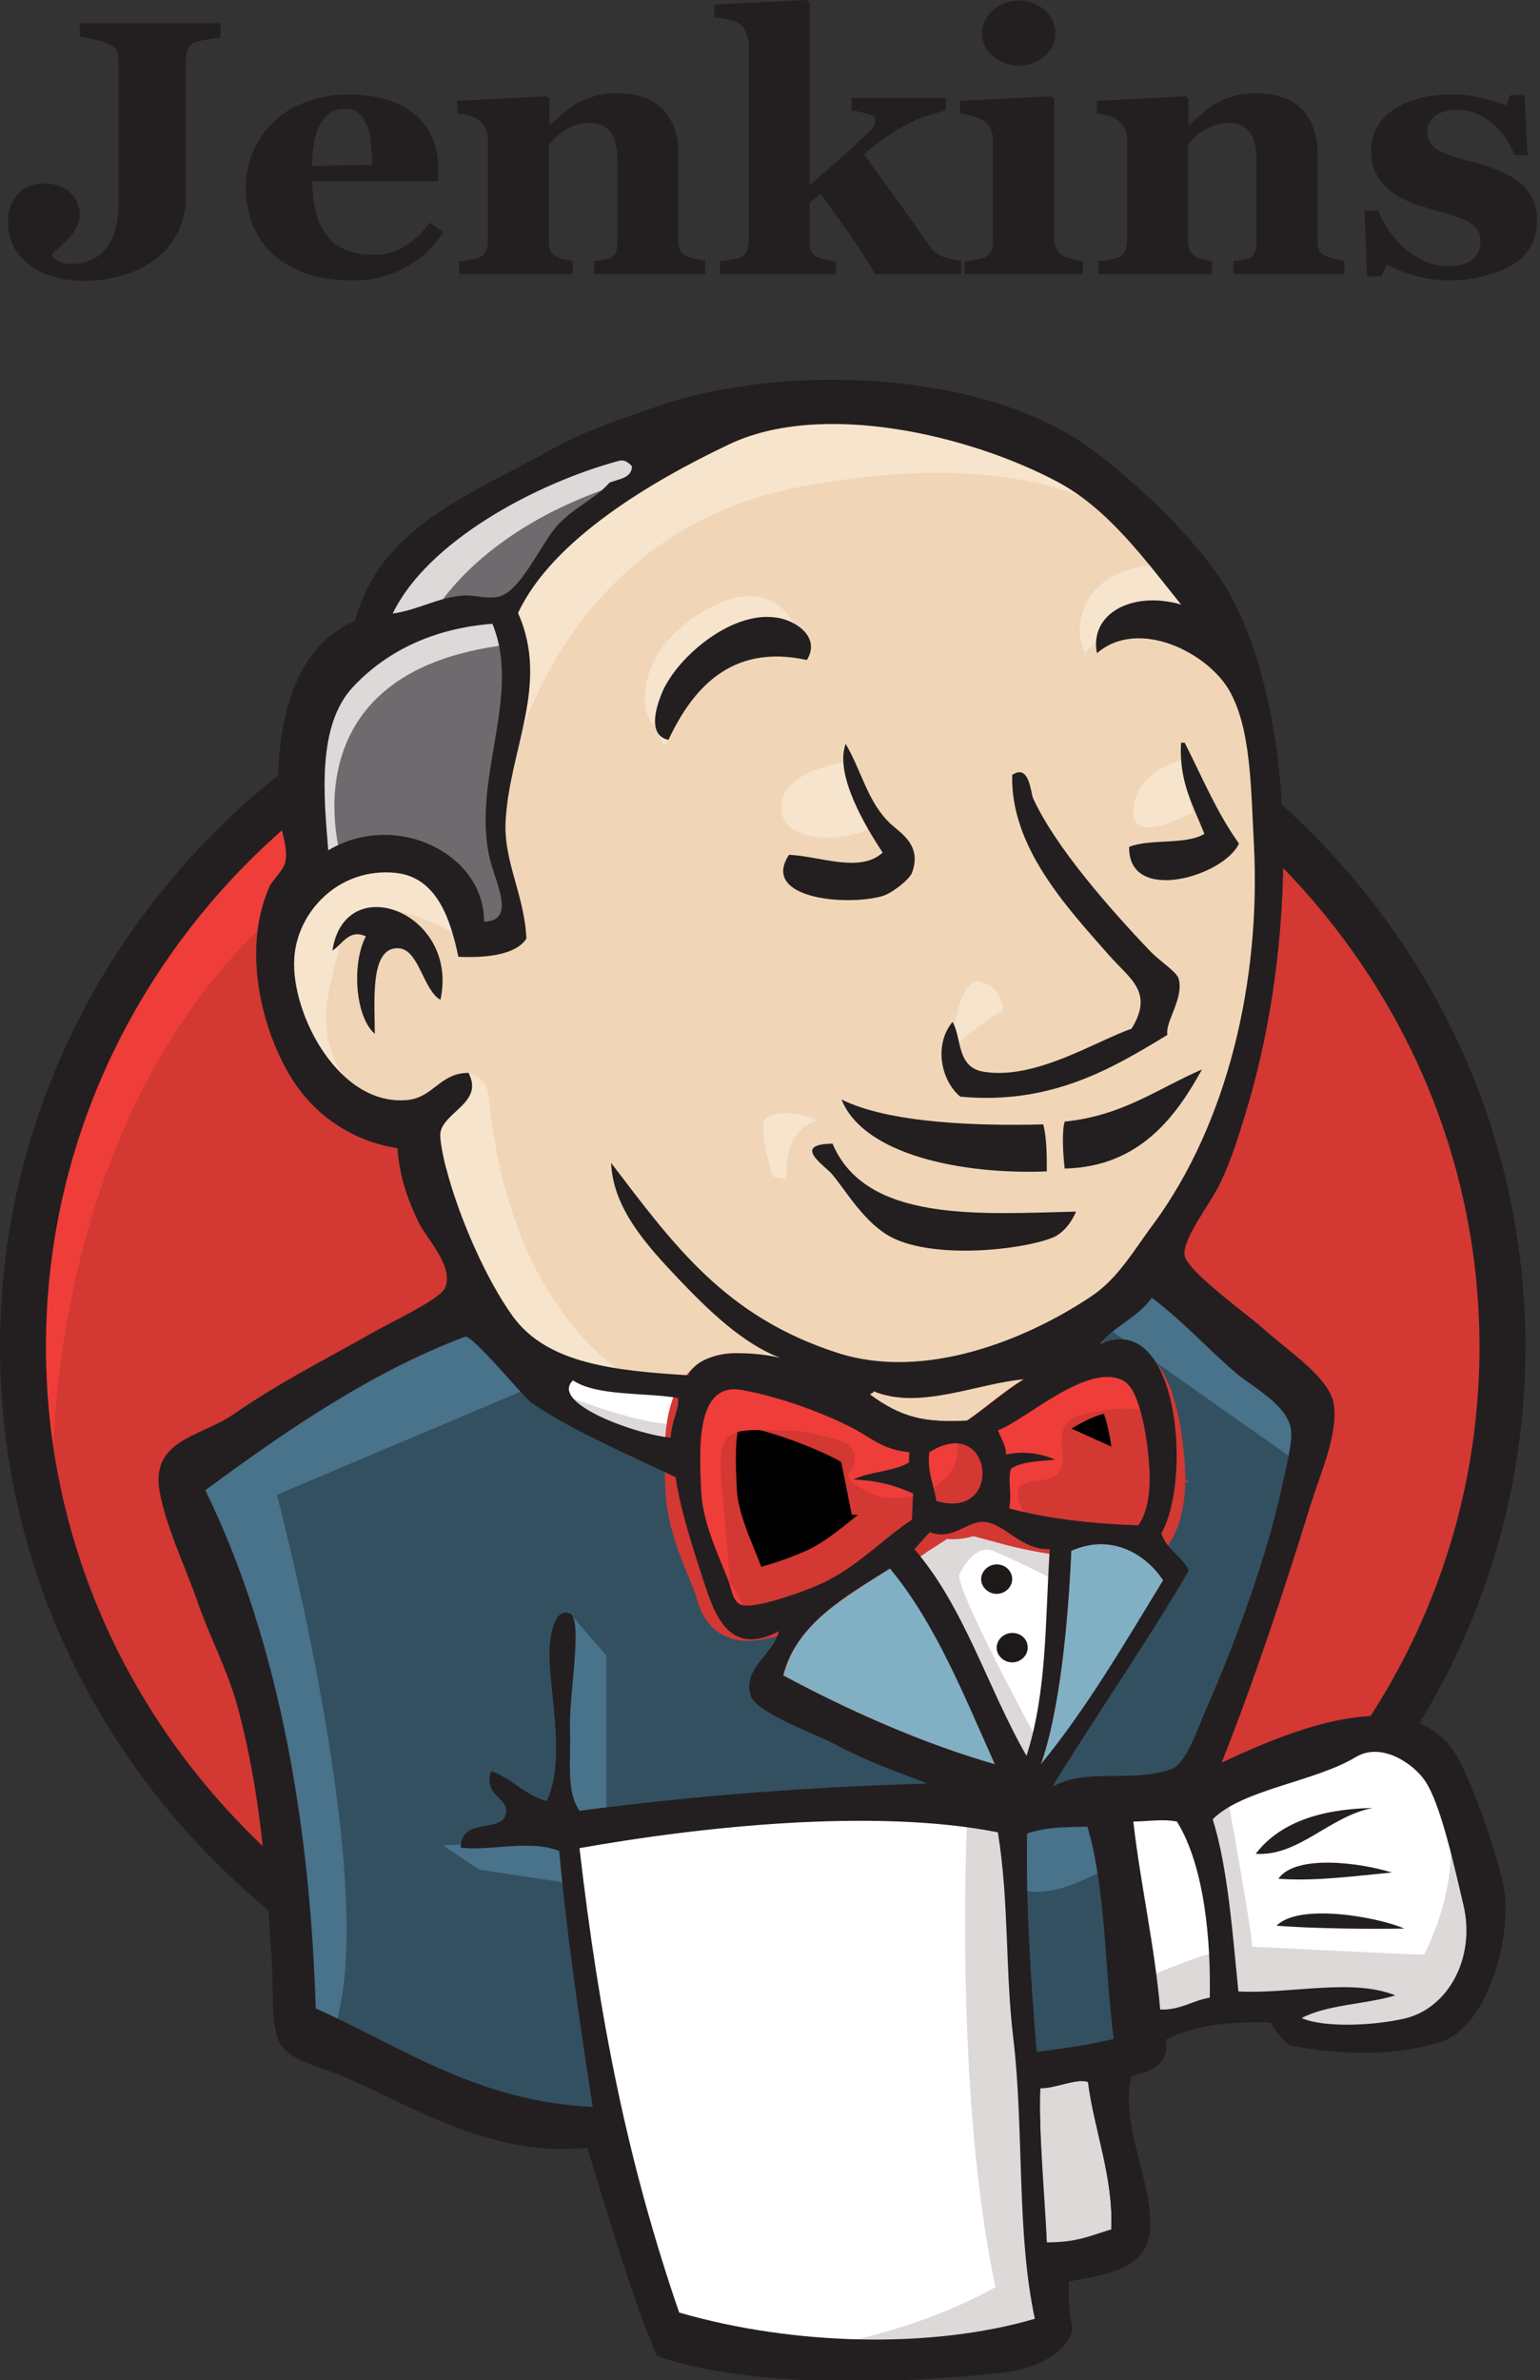 <svg width="259" height="400" viewBox="0 0 259 400" fill="none" xmlns="http://www.w3.org/2000/svg">
<rect x="0" y="0" width="259" height="400" fill="#333333" stroke="none"/>
<g clip-path="url(#clip0_40_1738)">
<path d="M252.738 225.905C252.738 292.53 197.031 346.592 128.276 346.592C59.521 346.592 3.815 292.53 3.815 225.905C3.815 159.278 59.522 105.216 128.276 105.216C197.032 105.216 252.739 159.278 252.739 225.905" fill="#D33833"/>
<path d="M8.933 255.79C8.933 255.79 -0.1 129.964 122.254 126.346L113.723 112.83L47.376 133.96L28.406 154.614L11.845 184.691L2.409 219.718L5.22 243.132" fill="#EF3D3A"/>
<path d="M43.059 143.574C21.279 164.799 7.728 194.02 7.728 226.38C7.728 258.741 21.279 287.961 43.059 309.186C64.941 330.411 94.953 343.451 128.276 343.451C161.6 343.451 191.611 330.411 213.493 309.187C235.274 287.961 248.824 258.741 248.824 226.38C248.824 194.019 235.274 164.799 213.493 143.574C191.612 122.444 161.6 109.31 128.276 109.31C95.053 109.31 64.942 122.349 43.059 143.574ZM37.539 314.231C14.354 291.768 0 260.645 0 226.38C0 192.116 14.354 160.991 37.539 138.434C60.725 115.972 92.845 101.98 128.277 101.98C163.708 101.98 195.828 115.972 219.014 138.434C242.199 160.896 256.553 192.02 256.553 226.38C256.553 260.644 242.199 291.768 219.014 314.231C195.828 336.788 163.708 350.685 128.276 350.685C92.845 350.685 60.725 336.788 37.539 314.231Z" fill="#231F20"/>
<path d="M180.671 226.57L161.7 229.235L136.105 231.996L119.544 232.377L103.384 231.901L91.038 228.284L80.097 217.052L71.565 194.114L69.659 189.164L58.317 185.548L51.691 175.174L46.974 160.325L52.194 147.286L64.54 143.193L74.477 147.667L79.194 157.566L84.915 156.708L86.822 154.425L84.915 144.049L84.413 131.01L87.223 113.021L87.123 102.742L95.755 89.607L110.911 79.232L137.41 68.477L166.82 72.569L192.414 90.083L204.259 108.072L211.886 121.111L213.794 153.472L208.072 181.36L197.633 206.107L187.798 219.337" fill="#F0D6B7"/>
<path d="M164.612 304.332L96.86 306.997V317.752L102.581 355.539L99.77 358.68L52.394 343.356L49.082 337.931L44.364 287.105L33.223 256.647L30.814 249.413L68.755 224.667L80.6 220.193L91.038 232.376L100.072 239.991L110.511 243.131L115.228 244.465L120.949 267.879L125.266 272.828L136.206 269.211L128.578 283.201L169.73 301.667L164.612 304.331" fill="#335061"/>
<path d="M52.194 147.476L64.54 143.384L74.477 147.857L79.194 157.756L84.915 156.899L86.321 151.474L83.51 141.099L86.32 116.353L83.912 102.837L92.443 93.415L110.911 79.518L105.692 72.76L79.595 84.942L68.655 93.034L62.532 105.597L53.097 117.78L50.287 132.152L52.194 147.476Z" fill="#6D6B6D"/>
<path d="M71.667 105.216C71.667 105.216 78.792 88.56 107.198 80.47C135.603 72.379 108.604 74.663 108.604 74.663L77.788 85.895L65.945 97.126L60.725 106.072L71.667 105.216ZM57.414 144.335C57.414 144.335 47.476 112.83 85.417 108.357L84.012 102.932L57.915 108.738L50.287 132.153L52.194 147.476L57.414 144.335Z" fill="#DCD9D8"/>
<path d="M72.57 186.12L78.792 180.408C78.792 180.408 81.603 180.694 82.105 183.835C82.607 186.976 84.012 215.34 104.388 230.568C106.294 231.996 89.231 228.284 89.231 228.284L74.074 205.821M159.793 177.553C159.793 177.553 160.897 163.942 164.812 164.99C168.726 166.036 168.726 169.747 168.726 169.747C168.726 169.747 159.292 175.459 159.793 177.553ZM199.139 127.679C199.139 127.679 191.31 129.202 190.608 135.769C189.905 142.336 199.139 137.102 200.544 136.626M141.827 128.155C141.827 128.155 131.387 129.487 131.387 135.769C131.387 142.05 143.232 141.575 146.544 138.91M77.387 157.375C77.387 157.375 59.421 147 57.515 156.899C55.608 166.798 51.392 173.935 60.325 184.31L54.202 182.502L48.481 168.606L46.574 155.09L57.515 144.335L69.86 145.192L76.986 150.617L77.388 157.375M85.919 129.012C85.919 129.012 93.948 89.416 134.7 81.802C168.224 75.52 185.89 83.135 192.515 90.368C192.515 90.368 162.603 56.675 134.198 66.954C105.793 77.329 84.915 96.174 85.417 108.262C86.22 129.011 85.918 129.011 85.918 129.011M195.826 94.842C195.826 94.842 182.076 94.366 181.573 106.073C181.573 106.073 181.573 107.882 182.478 109.69C182.478 109.69 193.418 97.982 200.043 104.264" fill="#F7E4CD"/>
<path d="M135.704 110.927C135.704 110.927 133.295 93.034 117.236 103.408C106.796 110.166 107.8 119.588 109.607 121.397C111.514 123.205 111.012 126.822 112.418 124.348C113.823 121.873 113.421 113.783 118.641 111.498C123.759 109.214 132.392 106.74 135.704 110.927Z" fill="#F7E4CD"/>
<path d="M91.139 232.377L46.572 251.221C46.572 251.221 65.041 320.893 55.605 342.498L48.981 340.214L48.48 313.659L36.133 263.405L30.914 249.508L77.386 219.812L91.137 232.376M95.655 270.923L101.978 278.253V305.188H94.451C94.451 305.188 93.548 286.343 93.548 284.059C93.548 281.774 94.451 273.684 94.451 273.684M95.856 309.281L74.477 310.138L80.6 314.231L95.755 316.516" fill="#49728B"/>
<path d="M168.828 304.808L186.392 304.332L190.708 345.64L172.741 347.925L168.827 304.807" fill="#335061"/>
<path d="M173.545 304.808L200.043 303.475C200.043 303.475 210.984 277.396 210.984 276.064C210.984 274.731 220.419 238.278 220.419 238.278L199.039 217.148L194.723 213.531L183.381 224.286V266.071L173.545 304.808Z" fill="#335061"/>
<path d="M185.388 301.667L168.827 304.808L171.236 317.372C177.358 320.037 187.798 312.898 187.798 312.898M185.89 222.954L219.114 246.368L220.017 235.612L194.924 213.626L185.891 222.954" fill="#49728B"/>
<path d="M112.317 393.325L102.481 355.539L97.563 327.651L96.76 306.997L141.224 304.713H168.827L166.318 351.922L170.633 388.376L170.132 395.133L134.098 397.799L112.317 393.325Z" fill="white"/>
<path d="M162.704 304.332C162.704 304.332 160.295 351.066 167.422 384.378C167.422 384.378 153.169 392.944 132.391 395.133L172.24 393.801L176.957 391.136L171.236 317.467L169.73 301.667" fill="#DCD9D8"/>
<path d="M191.411 342.119L209.879 337.169L244.91 335.361L250.13 320.037L240.694 293.482L229.753 292.149L214.597 296.623L200.143 303.381L192.414 302.048L186.392 304.332" fill="white"/>
<path d="M191.11 333.077C191.11 333.077 203.456 327.651 205.363 328.127L200.143 303.381L206.266 301.096C206.266 301.096 210.582 324.511 210.582 327.176C210.582 327.176 237.08 328.508 239.489 328.508C239.489 328.508 245.21 318.133 243.805 307.378L249.025 321.75L249.527 329.84L241.898 340.595L233.367 342.404L219.114 341.929L214.396 336.122L197.835 338.406L192.615 340.215" fill="#DCD9D8"/>
<path d="M172.44 301.191L162.001 276.064L151.061 261.215C151.061 261.215 153.47 254.934 156.782 254.934H167.723L178.162 258.55L177.258 275.207L172.44 301.191Z" fill="white"/>
<path d="M174.548 292.625C174.548 292.625 161.299 268.355 161.299 264.737C161.299 264.737 163.708 259.312 167.02 260.645C170.333 261.978 177.46 265.595 177.46 265.595V257.028L161.299 253.887L150.359 255.22L168.827 296.718L172.64 297.194" fill="#DCD9D8"/>
<path d="M116.533 233.328L103.384 231.995L91.038 228.378V232.472L97.06 238.754L116.031 246.844" fill="white"/>
<path d="M95.355 234.66C95.355 234.66 110.008 240.467 114.827 239.134L115.328 244.56L102.079 241.894L94.05 236.469L95.355 234.66Z" fill="#DCD9D8"/>
<path d="M191.411 256.457C183.381 256.266 176.053 255.315 169.73 253.602C170.132 251.127 169.328 248.748 170.032 246.939C171.838 245.701 174.748 245.701 177.458 245.416C175.15 244.369 171.838 243.893 169.228 244.56C169.127 242.847 168.325 241.799 167.822 240.467C172.34 238.943 182.98 228.95 189.001 232.186C191.913 233.804 193.118 242.751 193.318 247.225C193.518 250.841 192.916 254.458 191.411 256.457Z" fill="#D33833"/>
<path d="M191.411 256.457C183.381 256.266 176.053 255.315 169.73 253.602C170.132 251.127 169.328 248.748 170.032 246.939C171.838 245.701 174.748 245.701 177.458 245.416C175.15 244.369 171.838 243.893 169.228 244.56C169.127 242.847 168.325 241.799 167.822 240.467C172.34 238.943 182.98 228.95 189.001 232.186C191.913 233.804 193.118 242.751 193.318 247.225C193.518 250.841 192.916 254.458 191.411 256.457Z" fill="black" stroke="#D33833" stroke-width="11.99"/>
<path d="M152.968 243.988C152.968 244.56 152.968 245.13 152.867 245.701C150.358 247.225 146.343 247.225 143.532 248.557C147.548 248.747 150.76 249.698 153.57 250.936C153.469 252.364 153.469 253.887 153.37 255.315C148.752 258.265 144.537 262.739 139.117 265.594C136.507 266.927 127.574 270.354 124.864 269.687C123.358 269.306 123.157 267.498 122.556 265.785C121.251 262.168 118.239 256.266 117.938 250.746C117.636 243.798 116.834 232.091 124.763 233.518C131.186 234.661 138.614 237.421 143.532 239.991C146.644 241.704 148.351 243.607 152.968 243.988Z" fill="#D33833"/>
<path d="M152.968 243.988C152.968 244.56 152.968 245.13 152.867 245.701C150.358 247.225 146.343 247.225 143.532 248.557C147.548 248.747 150.76 249.698 153.57 250.936C153.469 252.364 153.469 253.887 153.37 255.315C148.752 258.265 144.537 262.739 139.117 265.594C136.507 266.927 127.574 270.354 124.864 269.687C123.358 269.306 123.157 267.498 122.556 265.785C121.251 262.168 118.239 256.266 117.938 250.746C117.636 243.798 116.834 232.091 124.763 233.518C131.186 234.661 138.614 237.421 143.532 239.991C146.644 241.704 148.351 243.607 152.968 243.988Z" fill="black" stroke="#D33833" stroke-width="11.99"/>
<path d="M157.485 252.269C156.782 248.461 155.979 247.415 156.28 244.083C167.02 237.325 168.928 255.696 157.485 252.269Z" fill="#D33833"/>
<path d="M157.485 252.269C156.782 248.461 155.979 247.415 156.28 244.083C167.02 237.325 168.928 255.696 157.485 252.269Z" fill="black" stroke="#D33833" stroke-width="11.99"/>
<path d="M172.942 255.315C172.942 255.315 169.63 250.841 172.038 249.508C174.448 248.176 176.756 249.508 178.162 247.225C179.568 244.94 178.162 243.608 178.663 240.943C179.165 238.278 181.473 237.802 183.883 237.326C186.291 236.849 192.916 235.993 193.82 238.183L191.009 230.092L185.288 228.284L167.322 238.183L166.418 243.132V253.031M123.157 270.163C122.556 263.119 121.954 256.171 121.351 249.128C120.347 238.659 123.961 240.466 133.596 240.466C135.102 240.466 142.629 242.085 143.132 243.132C145.742 248.176 138.816 247.034 146.142 250.841C152.265 253.982 163.206 248.938 160.697 241.799C159.291 240.181 153.47 241.323 151.362 240.276L140.221 234.851C135.504 232.566 124.663 229.14 119.644 232.377C106.897 240.562 120.447 261.121 124.964 269.687" fill="#EF3D3A"/>
<path d="M135.704 110.927C122.756 108.072 116.333 116.067 112.418 124.347C108.905 123.586 110.31 119.017 111.214 116.733C113.521 110.737 122.857 102.646 130.484 103.789C133.696 104.169 138.113 107.025 135.704 110.927ZM198.638 124.823H199.24C202.151 130.534 204.66 136.626 208.374 141.766C205.865 147.286 189.705 152.045 189.905 142.336C193.418 140.909 199.441 142.05 202.553 140.147C200.746 135.484 198.236 131.484 198.638 124.823ZM142.229 125.014C145.039 129.868 145.941 134.913 149.856 138.53C151.664 140.147 155.076 142.146 153.37 146.714C152.969 147.762 150.057 150.142 148.351 150.617C142.229 152.331 127.875 150.998 132.693 143.669C137.811 143.86 144.637 146.81 148.452 143.288C145.541 138.91 140.321 130.153 142.229 125.014ZM196.329 173.935C187.095 179.552 176.756 185.739 161.5 184.31C158.288 181.646 156.983 175.648 160.195 171.747C161.801 174.412 160.797 179.362 165.415 180.122C174.047 181.551 184.083 175.078 190.307 172.89C194.12 166.703 190.006 164.514 186.493 160.516C179.366 152.425 169.931 142.336 170.232 130.249C173.143 128.25 173.344 133.295 173.745 134.151C177.459 142.336 186.794 152.901 193.518 159.945C195.225 161.658 197.935 163.371 198.236 164.514C199.14 167.749 195.928 171.745 196.329 173.935ZM74.074 168.035C71.164 166.417 70.462 159.564 67.049 159.373C62.131 159.088 63.034 168.321 63.034 173.745C59.722 170.891 59.119 161.943 61.529 157.375C58.719 156.042 57.513 158.802 55.907 159.754C58.016 145.954 77.286 153.377 74.074 168.035ZM202.151 179.742C197.835 187.547 191.712 196.113 179.065 196.399C178.764 193.924 178.563 190.022 179.065 188.498C188.801 187.547 194.823 182.883 202.151 179.742ZM141.526 184.786C149.555 188.784 164.41 189.26 175.452 188.974C176.054 191.259 176.054 194.114 176.054 196.874C161.902 197.445 145.239 194.114 141.526 184.786ZM140.02 192.211C145.641 205.535 164.812 204.013 180.972 203.632C180.27 205.345 178.764 207.439 176.757 208.105C171.537 210.104 157.284 211.627 150.057 208.01C145.541 205.726 142.529 200.491 140.02 197.445C138.916 196.018 132.894 192.306 140.02 192.211Z" fill="#231F20"/>
<path d="M195.626 265.594C189.102 276.254 182.779 287.2 175.051 296.527C178.262 287.485 179.667 272.257 180.17 260.645C186.995 257.599 192.816 261.31 195.626 265.594Z" fill="#81B0C4"/>
<path d="M230.857 303.857C223.53 305.284 218.411 312.042 211.184 311.566C215.199 306.331 222.024 304.047 230.857 303.857ZM234.069 314.707C228.047 315.278 221.021 316.23 214.999 315.754C217.909 311.566 228.95 313.088 234.069 314.707ZM236.177 324.13C229.452 324.225 221.121 324.13 214.697 323.653C218.511 319.751 231.861 322.226 236.177 324.13Z" fill="#231F20"/>
<path d="M182.98 349.828C183.983 357.823 187.296 365.914 186.894 374.67C183.18 375.812 181.073 376.859 176.053 376.859C175.753 369.435 174.648 358.014 174.95 350.875C177.358 351.065 180.972 349.257 182.98 349.828Z" fill="#DCD9D8"/>
<path d="M172.14 231.806C168.727 233.899 165.916 236.469 162.603 238.754C155.377 239.134 151.462 238.278 146.243 234.376C146.344 234.09 146.845 234.185 146.845 233.804C154.574 237.04 164.41 232.473 172.14 231.806Z" fill="#F0D6B7"/>
<path d="M131.789 281.584C133.897 272.922 142.228 268.355 149.756 263.596C157.484 272.923 162.202 284.916 167.422 296.527C155.075 293.006 142.529 287.39 131.789 281.584Z" fill="#81B0C4"/>
<path d="M174.95 350.97C174.648 358.109 175.652 369.436 176.053 376.954C181.073 376.954 183.18 375.908 186.894 374.765C187.296 366.008 183.983 357.918 182.98 349.923C180.972 349.257 177.358 351.065 174.95 350.97ZM97.462 310.615C100.774 339.263 105.491 363.248 114.223 388.662C133.596 394.277 156.882 394.753 174.046 389.708C170.935 375.432 172.24 358.014 170.433 342.689C169.027 331.173 169.73 319.656 167.823 307.949C147.046 303.857 117.737 306.997 97.462 310.615ZM172.741 308.14C172.54 320.418 173.343 332.6 174.348 344.878C179.365 344.213 182.678 343.737 187.296 342.689C185.79 330.887 185.991 317.467 182.879 306.997C179.366 307.093 176.254 306.998 172.741 308.14ZM197.935 306.141C195.526 305.665 192.816 306.141 190.608 306.141C191.711 316.135 194.221 327.176 195.124 337.741C198.638 337.836 200.544 336.217 203.456 335.742C203.656 326.509 202.652 313.755 197.935 306.141ZM236.177 339.263C243.605 337.55 248.222 328.984 246.114 320.132C244.708 314.231 242.3 303 239.589 299.192C237.682 296.432 232.362 292.72 228.047 295.29C221.121 299.478 208.976 300.715 203.957 305.76C206.466 313.755 207.269 324.606 208.273 334.694C216.906 335.171 227.444 332.411 234.672 335.361C229.652 336.884 223.229 336.884 218.912 339.168C222.526 340.786 230.757 340.5 236.177 339.263ZM167.321 296.527C162.102 284.916 157.385 272.923 149.655 263.596C142.127 268.354 133.897 272.923 131.689 281.584C142.529 287.391 155.076 293.006 167.321 296.527ZM180.168 260.645C179.667 272.257 178.262 287.485 175.05 296.527C182.778 287.105 189.103 276.254 195.626 265.594C192.816 261.311 186.994 257.599 180.169 260.644L180.168 260.645ZM165.615 255.791C162.704 255.505 160.195 259.027 156.38 257.504C155.477 258.455 154.674 259.408 153.77 260.359C162.202 270.067 166.117 283.774 172.641 295.1C176.154 284.155 175.753 272.257 176.556 260.359C171.738 260.549 169.028 256.077 165.615 255.791ZM156.28 244.083C155.979 247.414 156.782 248.462 157.484 252.269C168.927 255.696 167.02 237.325 156.28 244.083ZM143.532 240.086C138.614 237.515 131.187 234.755 124.763 233.614C116.834 232.186 117.636 243.893 117.938 250.842C118.239 256.361 121.251 262.167 122.555 265.88C123.157 267.593 123.358 269.401 124.864 269.782C127.574 270.354 136.607 267.022 139.117 265.689C144.537 262.929 148.752 258.456 153.37 255.41C153.47 253.982 153.47 252.459 153.57 251.032C150.76 249.698 147.648 248.843 143.532 248.653C146.243 247.32 150.358 247.32 152.867 245.797C152.867 245.226 152.867 244.655 152.968 244.083C148.35 243.607 146.644 241.704 143.532 240.086ZM96.358 231.996C92.243 235.993 107.9 241.323 112.819 241.609C112.819 239.134 114.324 236.755 114.023 234.946C108.101 233.995 100.373 234.661 96.358 231.996ZM146.946 233.804C146.946 234.185 146.444 234.09 146.344 234.376C151.663 238.278 155.577 239.133 162.704 238.754C165.916 236.565 168.827 233.9 172.24 231.805C164.41 232.472 154.575 237.04 146.946 233.804ZM193.318 247.13C193.117 242.751 191.912 233.709 189.001 232.091C182.98 228.759 172.34 238.849 167.823 240.372C168.325 241.704 169.128 242.751 169.228 244.464C171.939 243.798 175.15 244.274 177.458 245.32C174.748 245.606 171.838 245.606 170.031 246.844C169.429 248.652 170.232 251.032 169.73 253.507C176.053 255.22 183.381 256.076 191.411 256.361C192.916 254.458 193.518 250.841 193.318 247.13ZM89.432 235.803C88.127 234.946 79.395 224.19 78.19 224.666C62.432 230.568 47.677 240.753 34.528 250.46C47.074 276.064 52.194 307.378 53.097 337.55C67.451 343.927 80.097 353.159 99.67 354.111C97.361 338.978 95.354 325.367 94.049 311.089C89.131 309.091 82.105 311.185 77.488 310.519C77.488 305.284 84.513 308.235 85.115 304.713C85.518 302.048 81.201 301.858 82.607 297.67C86.22 298.907 88.127 301.667 91.941 302.714C95.454 295.481 91.941 282.632 92.443 276.54C92.544 275.398 93.045 270.258 95.755 271.114C98.165 271.876 95.655 284.916 95.856 290.626C96.056 295.956 95.153 301.001 97.462 304.332C116.332 301.858 135.504 300.334 155.979 299.764C151.462 297.955 146.142 296.242 140.321 293.101C137.109 291.388 127.172 287.866 126.269 285.011C124.763 280.442 130.083 278.063 130.986 274.16C121.451 279.109 119.644 269.402 117.336 262.643C115.328 256.456 114.124 251.793 113.622 248.271C105.291 244.274 96.458 240.562 89.432 235.803ZM184.986 225.904C198.136 219.908 200.544 248.462 195.325 257.695C196.128 260.454 198.838 261.502 199.943 263.976C192.615 276.445 184.486 288.056 176.957 300.334C182.478 297.003 190.508 299.764 197.031 297.289C199.441 296.432 201.147 291.198 202.954 287.01C207.971 275.588 213.191 261.12 215.5 250.271C216.002 247.796 217.507 242.37 217.106 240.181C216.504 236.184 210.883 233.233 207.971 230.853C202.652 226.284 199.34 222.383 193.718 218.099C191.611 221.241 186.793 223.334 184.986 225.905V225.904ZM59.42 115.4C53.197 121.968 54.502 134.151 55.205 142.907C66.547 136.15 81.503 143.479 81.402 154.9C86.822 154.804 83.41 148.523 82.406 144.43C79.194 131.201 87.826 116.923 82.807 104.836C73.072 105.597 65.142 109.308 59.42 115.4ZM104.186 77.424C90.035 81.231 71.867 91.035 66.045 103.122C70.562 102.456 73.673 100.362 78.09 100.076C79.796 99.981 82.005 100.743 83.912 100.267C87.725 99.316 91.038 91.13 93.948 88.084C96.76 85.133 100.171 83.801 102.481 81.136C103.986 80.47 106.193 80.47 106.295 78.376C105.693 77.709 104.99 77.234 104.186 77.424ZM177.96 81.04C163.206 73.141 138.314 67.24 122.656 74.663C110.008 80.66 92.946 90.558 87.123 103.028C92.543 115.114 85.518 126.155 85.015 138.433C84.815 145.001 88.228 150.617 88.528 157.756C86.621 160.707 81 160.991 77.087 160.802C75.782 154.519 73.473 147.476 66.647 146.714C57.012 145.668 49.885 153.282 49.484 161.182C48.982 170.51 57.012 185.929 68.454 184.882C72.87 184.501 73.975 180.313 78.792 180.313C81.402 185.263 74.778 186.785 74.075 190.307C73.874 191.259 74.577 194.78 75.079 196.494C77.187 204.584 81.803 215.149 86.32 221.336C92.142 229.235 103.484 230.378 115.729 231.139C117.938 226.665 125.967 227.046 131.186 228.189C124.864 225.81 119.042 220.098 114.224 215.054C108.703 209.248 103.083 203.061 102.781 195.447C113.321 209.248 121.953 221.336 141.024 227.428C155.477 231.996 172.34 225.333 183.481 217.909C188.098 214.863 190.808 209.914 194.121 205.535C206.366 188.784 212.087 164.989 210.883 141.861C210.381 132.343 210.381 122.825 206.968 116.448C203.456 109.785 191.511 103.694 184.485 109.785C183.18 103.218 190.306 99.22 198.637 101.6C192.716 94.271 186.493 85.609 177.96 81.04ZM205.463 296.242C217.006 290.817 238.485 281.679 245.612 296.242C248.323 301.667 251.433 310.709 252.738 316.325C254.645 324.13 250.63 340.691 242.099 343.26C234.571 345.545 225.839 345.45 216.805 343.737C215.701 342.88 214.597 341.452 213.694 339.929C207.27 339.739 201.147 340.215 196.128 342.785C196.63 347.353 193.418 348.02 190.306 348.972C188.098 357.442 194.823 368.483 193.218 376.097C192.113 381.618 184.986 382.474 179.768 383.426C179.566 386.473 179.968 389.042 180.37 391.612C179.166 395.8 173.845 398.179 168.727 398.751C151.965 400.654 126.57 401.51 110.511 395.99C105.993 385.521 102.481 372.862 98.766 360.965C83.108 362.582 70.362 354.587 58.417 349.257C54.302 347.449 48.581 346.402 46.974 343.261C45.469 340.215 46.071 334.409 45.669 328.984C44.766 314.992 43.862 301.477 40.049 287.2C38.342 280.728 35.231 275.112 33.123 268.926C31.116 263.215 27.703 256.076 26.799 250.365C25.494 241.895 33.926 241.418 39.246 237.706C47.577 231.996 54.101 228.854 63.134 223.715C65.845 222.192 73.874 218.385 74.777 216.576C76.585 213.056 71.666 208.106 70.362 205.345C68.254 200.967 67.149 197.255 66.848 192.971C59.32 191.83 53.499 187.547 50.087 182.788C44.364 174.793 40.349 160.04 45.369 148.904C45.77 148.048 47.677 146.238 47.979 144.906C48.581 142.241 46.874 138.719 46.774 135.864C46.272 121.301 49.384 108.737 59.722 104.359C63.937 88.465 78.992 83.23 93.146 75.33C98.466 72.379 104.288 70.476 110.309 68.381C131.889 60.863 165.113 62.29 183.08 75.139C190.708 80.565 202.853 92.081 207.169 100.457C218.711 122.444 217.809 159.278 209.779 186.12C208.674 189.736 207.169 194.97 204.961 199.349C203.456 202.395 198.738 208.391 199.239 211.056C199.842 213.816 210.08 221.145 212.289 223.144C216.203 226.76 223.731 231.52 224.332 236.089C225.035 240.943 222.125 247.605 220.62 252.269C215.801 267.879 210.984 282.251 205.463 296.242Z" fill="#231F20"/>
<path d="M128.679 188.118C129.28 187.356 132.692 186.12 137.511 188.308C137.511 188.308 131.789 189.165 132.291 198.208L129.882 197.731C129.983 197.827 127.474 189.641 128.679 188.118Z" fill="#F7E4CD"/>
<path d="M170.232 265.404C170.232 266.736 169.028 267.879 167.622 267.879C166.217 267.879 165.012 266.736 165.012 265.404C165.012 264.071 166.217 262.929 167.622 262.929C169.128 262.929 170.232 264.071 170.232 265.404ZM172.842 276.92C172.842 278.254 171.638 279.395 170.232 279.395C168.827 279.395 167.622 278.254 167.622 276.92C167.622 275.587 168.827 274.446 170.232 274.446C171.738 274.446 172.842 275.493 172.842 276.92Z" fill="#1D1919"/>
<path d="M37.39 6.282C36.587 6.378 35.885 6.472 35.282 6.568C34.68 6.663 34.078 6.758 33.275 6.949C32.372 7.139 31.869 7.519 31.669 8.09C31.468 8.662 31.267 9.232 31.267 9.994V33.217C31.267 35.259 30.787 37.275 29.862 39.119C28.959 40.928 27.754 42.355 26.148 43.592C24.542 44.734 22.735 45.686 20.729 46.257C18.721 46.829 16.612 47.21 14.404 47.21C10.489 47.21 7.379 46.353 4.969 44.544C2.561 42.736 1.356 40.356 1.356 37.215C1.356 35.407 1.858 33.884 2.962 32.647C4.066 31.409 5.572 30.838 7.479 30.838C9.286 30.838 10.691 31.314 11.795 32.362C12.899 33.408 13.401 34.646 13.401 36.074C13.401 37.311 12.899 38.549 11.996 39.594C11.092 40.642 9.989 41.689 8.784 42.546V42.927C8.984 43.306 9.386 43.687 9.988 43.973C10.591 44.259 11.293 44.354 11.896 44.354C14.404 44.354 16.412 43.497 17.817 41.783C19.223 40.071 19.925 37.501 19.925 34.075V10.279C19.925 9.613 19.824 8.947 19.624 8.471C19.424 7.995 18.821 7.614 17.917 7.234C17.316 6.949 16.512 6.758 15.609 6.568C14.706 6.377 14.004 6.282 13.401 6.187V3.902H37.089V6.282H37.39ZM74.528 39.025C73.826 40.166 72.922 41.212 71.918 42.26C70.915 43.306 69.71 44.068 68.405 44.83C67 45.591 65.595 46.163 64.189 46.543C62.783 46.924 61.078 47.114 59.271 47.114C56.16 47.114 53.55 46.734 51.242 45.876C49.033 45.02 47.126 43.973 45.721 42.546C44.215 41.117 43.212 39.499 42.408 37.596C41.677 35.607 41.304 33.516 41.305 31.409C41.305 29.411 41.706 27.412 42.509 25.604C43.312 23.795 44.416 22.081 45.822 20.654C47.227 19.227 49.033 18.084 51.242 17.228C53.535 16.339 55.99 15.886 58.468 15.895C61.379 15.895 63.789 16.276 65.695 16.942C67.603 17.609 69.108 18.56 70.313 19.703C71.516 20.844 72.32 22.177 72.922 23.7C73.424 25.223 73.725 26.841 73.725 28.553V30.458H52.546C52.546 34.551 53.35 37.596 55.055 39.69C56.661 41.784 59.371 42.831 62.885 42.831C64.893 42.831 66.598 42.355 68.204 41.308C69.808 40.279 71.174 38.951 72.219 37.405L74.528 39.023V39.025ZM62.584 27.697C62.584 26.555 62.484 25.317 62.384 24.08C62.283 22.842 62.082 21.796 61.681 21.034C61.279 20.082 60.879 19.416 60.176 18.94C59.574 18.464 58.77 18.273 57.867 18.273C56.261 18.273 54.956 19.035 54.054 20.558C53.049 22.081 52.546 24.555 52.447 27.887L62.584 27.697ZM118.792 46.067H99.922V43.878C100.324 43.878 100.826 43.782 101.328 43.687C101.93 43.592 102.331 43.497 102.633 43.402C103.034 43.212 103.335 42.831 103.536 42.45C103.737 42.069 103.837 41.403 103.837 40.642V26.746C103.837 24.748 103.435 23.225 102.633 22.178C101.829 21.131 100.725 20.655 99.119 20.655C98.316 20.655 97.514 20.751 96.811 21.036C96.108 21.226 95.404 21.607 94.703 22.082C94.101 22.463 93.599 22.844 93.197 23.32C92.796 23.701 92.494 24.081 92.294 24.461V40.357C92.294 41.023 92.395 41.594 92.595 42.07C92.796 42.547 93.197 42.928 93.599 43.117C93.9 43.307 94.301 43.498 94.803 43.593L96.309 43.879V46.068H77.238V43.879C77.74 43.879 78.241 43.783 78.844 43.688C79.346 43.593 79.848 43.498 80.249 43.403C80.952 43.212 81.353 42.832 81.655 42.356C81.856 41.88 82.056 41.309 82.056 40.548V23.225C82.056 22.654 81.856 21.988 81.554 21.417C81.253 20.845 80.751 20.369 80.249 19.988C79.848 19.799 79.446 19.513 78.843 19.418C78.229 19.223 77.585 19.126 76.937 19.132V16.943L91.892 16.181L92.394 16.657V20.941H92.495C93.227 20.37 93.93 19.766 94.602 19.132C95.342 18.525 96.112 17.953 96.911 17.419C97.714 16.943 98.717 16.562 99.922 16.181C101.126 15.8 102.532 15.706 103.937 15.706C107.35 15.706 109.859 16.657 111.565 18.466C113.272 20.274 114.074 22.749 114.074 25.795V40.357C114.074 41.118 114.175 41.69 114.375 42.07C114.577 42.547 115.079 42.832 115.68 43.117C115.982 43.213 116.383 43.403 116.885 43.498C117.387 43.594 117.889 43.688 118.592 43.784V46.067H118.792ZM161.953 46.067H147.198C145.642 43.431 143.968 40.858 142.179 38.358C140.673 36.264 139.268 34.265 137.963 32.552L136.157 34.075V40.547C136.157 41.212 136.258 41.879 136.458 42.26C136.658 42.736 137.06 43.022 137.763 43.306C138.165 43.497 138.566 43.592 139.068 43.687C139.57 43.783 140.071 43.878 140.573 43.878V46.067H121.1V43.878C121.603 43.878 122.105 43.782 122.707 43.687C123.209 43.592 123.71 43.497 124.113 43.402C124.815 43.212 125.215 42.831 125.517 42.355C125.718 41.879 125.918 41.308 125.918 40.547V7.424C125.918 6.758 125.718 6.091 125.417 5.425C125.115 4.759 124.715 4.188 124.112 3.807C123.71 3.617 123.108 3.331 122.305 3.236C121.502 3.046 120.8 2.951 120.097 2.951V0.762L135.655 0L136.157 0.476V31.123C137.663 29.791 139.469 28.269 141.376 26.555C143.283 24.842 144.889 23.414 145.993 22.272C146.696 21.606 147.098 21.13 147.098 20.749C147.198 20.368 147.198 20.178 147.198 20.084C147.198 19.703 146.896 19.417 146.194 19.227C145.491 19.036 144.588 18.75 143.183 18.56V16.466H159.041V18.56C156.934 19.131 155.329 19.607 154.224 20.084C153.12 20.559 151.915 21.225 150.611 21.987C149.757 22.535 148.92 23.106 148.101 23.7C147.298 24.27 146.395 25.033 145.291 25.889C147.298 28.744 149.206 31.314 150.911 33.694C152.618 36.073 154.425 38.644 156.331 41.308C156.934 42.26 157.737 42.831 158.741 43.212C159.744 43.497 160.648 43.687 161.651 43.783V46.066H161.953V46.067ZM182.027 46.067H162.254V43.878C162.756 43.878 163.358 43.782 163.859 43.687C164.361 43.592 164.863 43.497 165.164 43.402C165.867 43.212 166.269 42.831 166.57 42.355C166.871 41.879 166.971 41.308 166.971 40.547V23.224C166.971 22.557 166.771 21.891 166.469 21.416C166.206 20.899 165.787 20.469 165.265 20.178C164.863 19.988 164.361 19.703 163.559 19.512C162.756 19.322 162.053 19.131 161.451 19.131V16.942L176.807 16.18L177.309 16.656V40.262C177.309 40.929 177.511 41.499 177.811 42.07C178.112 42.547 178.614 42.928 179.116 43.117C179.517 43.307 180.019 43.498 180.522 43.593C181.024 43.689 181.525 43.784 182.127 43.879V46.068H182.026L182.027 46.067ZM177.511 5.616C177.511 7.139 176.908 8.376 175.704 9.423C174.499 10.47 172.993 11.041 171.387 11.041C169.681 11.041 168.276 10.47 166.971 9.423C165.767 8.376 165.164 7.044 165.164 5.615C165.164 4.093 165.766 2.856 166.971 1.713C168.175 0.667 169.682 0.095 171.387 0.095C173.094 0.095 174.499 0.667 175.704 1.713C176.908 2.761 177.511 4.092 177.511 5.615V5.616ZM226.291 46.067H207.422V43.878C207.823 43.878 208.325 43.782 208.827 43.687C209.429 43.592 209.83 43.497 210.132 43.402C210.533 43.212 210.834 42.831 211.035 42.45C211.235 42.069 211.336 41.403 211.336 40.642V26.746C211.336 24.748 210.935 23.225 210.132 22.178C209.328 21.131 208.225 20.655 206.618 20.655C205.815 20.655 205.012 20.751 204.31 21.036C203.607 21.321 202.904 21.607 202.202 22.082C201.6 22.463 201.098 22.844 200.697 23.32C200.295 23.701 199.994 24.081 199.793 24.461V40.357C199.793 41.023 199.894 41.594 200.094 42.07C200.295 42.547 200.697 42.928 201.098 43.117C201.399 43.307 201.8 43.498 202.302 43.593L203.808 43.879V46.068H184.737V43.879C185.239 43.879 185.741 43.783 186.344 43.688C186.845 43.593 187.347 43.498 187.749 43.403C188.451 43.212 188.852 42.832 189.154 42.356C189.354 41.88 189.555 41.309 189.555 40.548V23.225C189.555 22.654 189.354 21.988 189.054 21.417C188.752 20.845 188.25 20.369 187.749 19.988C187.347 19.799 186.945 19.513 186.343 19.418C185.728 19.223 185.084 19.126 184.436 19.132V16.943L199.392 16.181L199.894 16.657V20.941H199.995C200.727 20.37 201.43 19.766 202.102 19.132C202.841 18.525 203.611 17.953 204.41 17.419C205.213 16.943 206.217 16.562 207.422 16.181C208.625 15.8 210.031 15.706 211.437 15.706C214.849 15.706 217.358 16.657 219.064 18.466C220.771 20.274 221.573 22.749 221.573 25.795V40.357C221.573 41.118 221.675 41.69 221.875 42.07C222.076 42.547 222.578 42.832 223.18 43.117C223.481 43.213 223.883 43.403 224.384 43.498C224.886 43.594 225.388 43.688 226.091 43.784V46.067H226.291ZM243.655 47.114C241.648 47.114 239.641 46.829 237.734 46.257C235.826 45.686 234.321 45.116 233.218 44.449L232.314 46.448H229.905L229.503 35.407H231.812C232.113 36.264 232.615 37.31 233.418 38.453C234.121 39.594 235.024 40.547 235.927 41.498C236.963 42.388 238.109 43.155 239.34 43.783C240.645 44.354 241.949 44.735 243.356 44.735C245.262 44.735 246.667 44.354 247.571 43.687C248.474 43.022 248.976 41.879 248.976 40.452C248.976 39.69 248.775 39.023 248.373 38.453C247.972 37.977 247.369 37.501 246.667 37.119C245.864 36.74 244.961 36.359 243.956 36.074C242.953 35.788 241.749 35.502 240.344 35.026C238.938 34.646 237.734 34.265 236.73 33.789C235.726 33.408 234.623 32.742 233.618 31.885C232.715 31.124 231.913 30.172 231.411 29.125C230.808 28.078 230.608 26.746 230.608 25.223C230.608 22.462 231.812 20.177 234.321 18.465C236.83 16.752 240.043 15.895 244.058 15.895C245.964 15.895 247.671 16.086 249.277 16.466C250.883 16.847 252.188 17.228 253.292 17.704L253.994 15.99H256.403L256.906 26.08H254.697C253.994 23.986 252.689 22.271 250.983 20.749C249.176 19.227 247.269 18.465 245.262 18.465C243.656 18.465 242.351 18.75 241.448 19.417C240.544 20.084 240.042 20.94 240.042 22.082C240.042 23.605 240.745 24.652 242.05 25.318C243.355 25.985 245.262 26.651 247.671 27.221C251.384 28.174 254.094 29.411 255.901 30.933C257.608 32.552 258.511 34.55 258.511 36.929C258.511 40.166 257.206 42.736 254.496 44.45C251.485 46.162 247.97 47.114 243.655 47.114Z" fill="#231F20"/>
</g>
<defs>
<clipPath id="clip0_40_1738">
<rect width="259" height="400" fill="white"/>
</clipPath>
</defs>
</svg>
